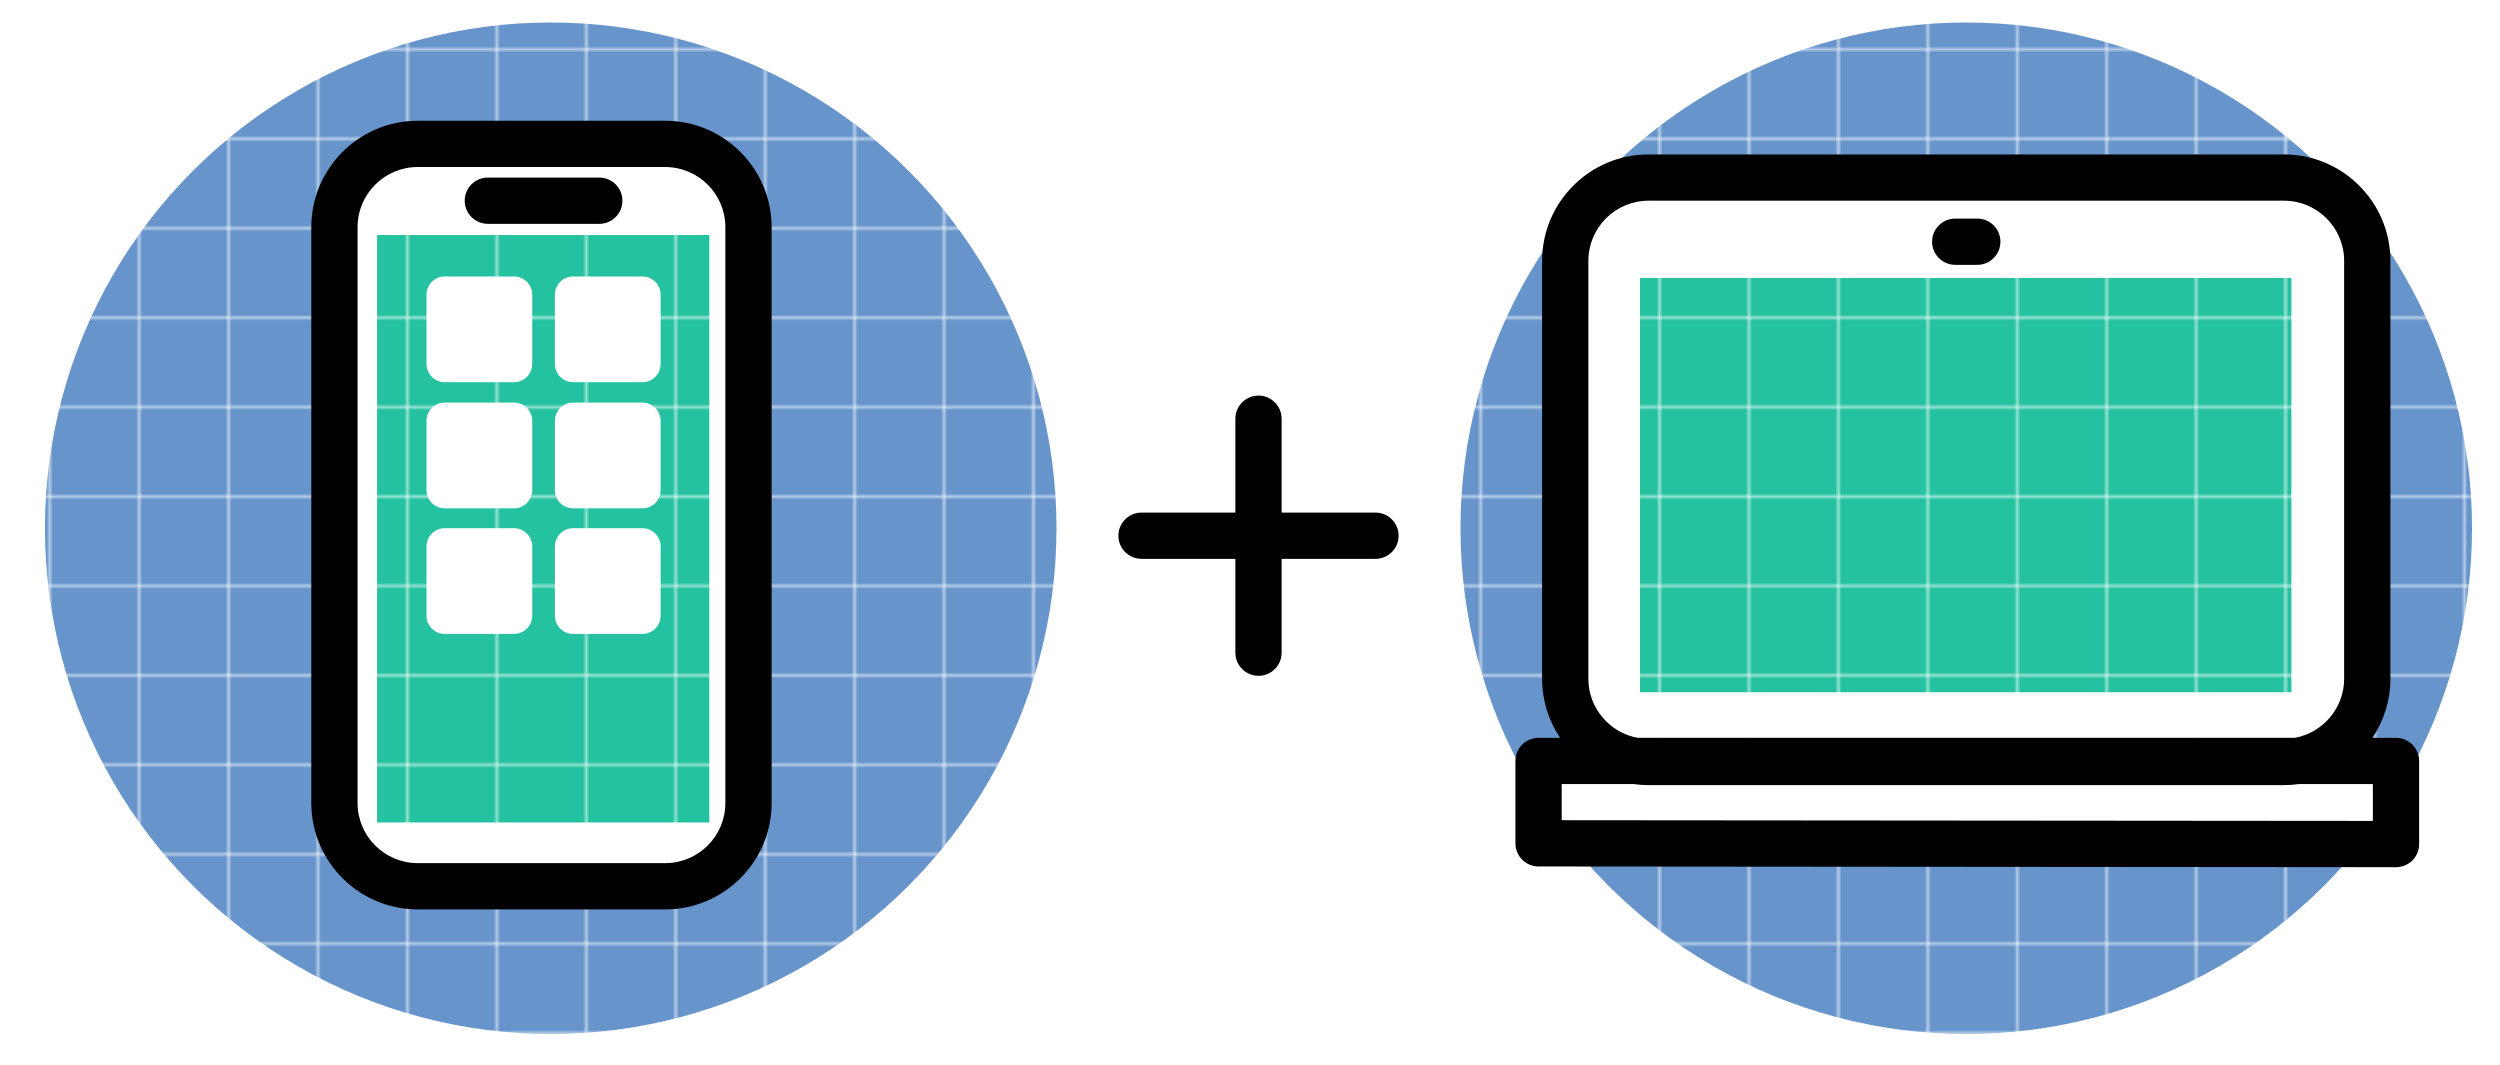 <?xml version="1.0" encoding="utf-8"?>
<!-- Generator: Adobe Illustrator 16.0.4, SVG Export Plug-In . SVG Version: 6.00 Build 0)  -->
<!DOCTYPE svg PUBLIC "-//W3C//DTD SVG 1.1//EN" "http://www.w3.org/Graphics/SVG/1.1/DTD/svg11.dtd">
<svg version="1.1" id="fi_2620271" xmlns="http://www.w3.org/2000/svg" xmlns:xlink="http://www.w3.org/1999/xlink" x="0px" y="0px"
	 width="810.645px" height="345.321px" viewBox="5554.855 0 810.645 345.321" enable-background="new 5554.855 0 810.645 345.321"
	 xml:space="preserve">
<pattern  x="148.5" y="364.5" width="28.5" height="28.5" patternUnits="userSpaceOnUse" id="New_Pattern_Swatch_1" viewBox="0 -28.5 28.5 28.5" overflow="visible">
	<g>
		<polygon fill="none" points="0,0 28.5,0 28.5,-28.5 0,-28.5 		"/>
		<polygon fill="#24C2A0" points="28.5,0 0,0 0,-28.5 28.5,-28.5 		"/>
	</g>
</pattern>
<pattern  x="148.5" y="364.5" width="28.5" height="28.5" patternUnits="userSpaceOnUse" id="New_Pattern_Swatch_3" viewBox="0 -28.5 28.5 28.5" overflow="visible">
	<g>
		<polygon fill="none" points="0,0 28.5,0 28.5,-28.5 0,-28.5 		"/>
		<polygon fill="#6694CB" points="28.5,0 0,0 0,-28.5 28.5,-28.5 		"/>
	</g>
</pattern>
<pattern  x="148.5" y="364.5" width="52.514" height="52.514" patternUnits="userSpaceOnUse" id="New_Pattern_Swatch_4" viewBox="0 -52.514 52.514 52.514" overflow="visible">
	<g>
		<polygon fill="none" points="0,0 52.514,0 52.514,-52.514 0,-52.514 		"/>
		<path fill="#FFFFFF" d="M52.514-2.16c0,1.193-0.967,2.16-2.16,2.16H2.16C0.967,0,0-0.967,0-2.16v-48.193
			c0-1.193,0.967-2.16,2.16-2.16h48.193c1.193,0,2.16,0.967,2.16,2.16V-2.16z"/>
	</g>
</pattern>
<g>
	<circle fill="url(#New_Pattern_Swatch_3)" cx="5733.433" cy="171.294" r="164"/>
	<rect x="5667.542" y="50.079" fill="#FFFFFF" width="126.815" height="231.12"/>
	<g>
		<path d="M5770.56,294.878h-80.264c-19.023,0-34.5-15.477-34.5-34.5V73.658c0-19.023,15.477-34.5,34.5-34.5h80.264
			c19.023,0,34.5,15.477,34.5,34.5v186.72C5805.06,279.401,5789.583,294.878,5770.56,294.878z M5690.296,54.158
			c-10.752,0-19.5,8.748-19.5,19.5v186.72c0,10.752,8.748,19.5,19.5,19.5h80.264c10.752,0,19.5-8.748,19.5-19.5V73.658
			c0-10.752-8.748-19.5-19.5-19.5H5690.296z"/>
	</g>
	<g>
		<line fill="url(#New_Pattern_Swatch_4)" x1="5713.039" y1="65.08" x2="5749.181" y2="65.08"/>
		<path d="M5749.181,72.58h-36.142c-4.143,0-7.5-3.358-7.5-7.5s3.357-7.5,7.5-7.5h36.142c4.143,0,7.5,3.358,7.5,7.5
			S5753.323,72.58,5749.181,72.58z"/>
	</g>
	<rect x="5677.124" y="76.211" fill="url(#New_Pattern_Swatch_1)" width="107.742" height="190.484"/>
	<g>
		<rect x="5699.059" y="95.556" fill="#FFFFFF" width="22.465" height="22.464"/>
		<path fill="#FFFFFF" d="M5721.523,123.934h-22.465c-3.266,0-5.912-2.647-5.912-5.913V95.556c0-3.266,2.646-5.913,5.912-5.913
			h22.465c3.266,0,5.913,2.647,5.913,5.913v22.464C5727.437,121.286,5724.789,123.934,5721.523,123.934z M5704.972,112.107h10.639
			v-10.639h-10.639V112.107z"/>
	</g>
	<g>
		<rect x="5740.695" y="95.556" fill="#FFFFFF" width="22.464" height="22.464"/>
		<path fill="#FFFFFF" d="M5763.159,123.934h-22.464c-3.266,0-5.913-2.647-5.913-5.913V95.556c0-3.266,2.647-5.913,5.913-5.913
			h22.464c3.266,0,5.913,2.647,5.913,5.913v22.464C5769.072,121.286,5766.425,123.934,5763.159,123.934z M5746.608,112.107h10.638
			v-10.639h-10.638V112.107z"/>
	</g>
	<g>
		<rect x="5699.059" y="136.458" fill="#FFFFFF" width="22.465" height="22.465"/>
		<path fill="#FFFFFF" d="M5721.523,164.836h-22.465c-3.266,0-5.912-2.647-5.912-5.913v-22.465c0-3.265,2.646-5.913,5.912-5.913
			h22.465c3.266,0,5.913,2.647,5.913,5.913v22.465C5727.437,162.189,5724.789,164.836,5721.523,164.836z M5704.972,153.01h10.639
			v-10.639h-10.639V153.01z"/>
	</g>
	<g>
		<rect x="5740.695" y="136.458" fill="#FFFFFF" width="22.464" height="22.465"/>
		<path fill="#FFFFFF" d="M5763.159,164.836h-22.464c-3.266,0-5.913-2.647-5.913-5.913v-22.465c0-3.265,2.647-5.913,5.913-5.913
			h22.464c3.266,0,5.913,2.647,5.913,5.913v22.465C5769.072,162.189,5766.425,164.836,5763.159,164.836z M5746.608,153.01h10.638
			v-10.639h-10.638V153.01z"/>
	</g>
	<g>
		<rect x="5699.059" y="177.181" fill="#FFFFFF" width="22.465" height="22.464"/>
		<path fill="#FFFFFF" d="M5721.523,205.558h-22.465c-3.266,0-5.912-2.646-5.912-5.913v-22.464c0-3.266,2.646-5.913,5.912-5.913
			h22.465c3.266,0,5.913,2.647,5.913,5.913v22.464C5727.437,202.911,5724.789,205.558,5721.523,205.558z M5704.972,193.731h10.639
			v-10.638h-10.639V193.731z"/>
	</g>
	<g>
		<rect x="5740.695" y="177.181" fill="#FFFFFF" width="22.464" height="22.464"/>
		<path fill="#FFFFFF" d="M5763.159,205.558h-22.464c-3.266,0-5.913-2.646-5.913-5.913v-22.464c0-3.266,2.647-5.913,5.913-5.913
			h22.464c3.266,0,5.913,2.647,5.913,5.913v22.464C5769.072,202.911,5766.425,205.558,5763.159,205.558z M5746.608,193.731h10.638
			v-10.638h-10.638V193.731z"/>
	</g>
</g>
<g>
	<circle fill="url(#New_Pattern_Swatch_3)" cx="6192.43" cy="171.295" r="164"/>
	<rect x="6065.947" y="64.492" fill="#FFFFFF" width="256.515" height="174.759"/>
	<g>
		<rect x="6086.643" y="90.124" fill="url(#New_Pattern_Swatch_1)" width="211.212" height="134.347"/>
		<g>
			<polygon fill="#FFFFFF" points="6331.778,273.698 6053.746,273.459 6053.746,246.751 6331.778,246.751 			"/>
			<path d="M6331.778,239.251h-7.646c3.68-5.486,5.83-12.079,5.83-19.167V84.578c0-19.023-15.477-34.5-34.5-34.5h-206.065
				c-19.023,0-34.5,15.477-34.5,34.5v135.506c0,7.088,2.15,13.681,5.83,19.167h-6.98c-4.143,0-7.5,3.357-7.5,7.5v26.708
				c0,4.14,3.354,7.496,7.493,7.5l278.032,0.239c0.003,0,0.005,0,0.007,0c1.987,0,3.895-0.789,5.301-2.194
				c1.408-1.407,2.199-3.315,2.199-5.306v-26.947C6339.278,242.608,6335.921,239.251,6331.778,239.251z M6069.896,220.084V84.578
				c0-10.752,8.748-19.5,19.5-19.5h206.065c10.752,0,19.5,8.748,19.5,19.5v135.506c0,9.553-6.911,17.508-15.993,19.167h-213.08
				C6076.808,237.592,6069.896,229.637,6069.896,220.084z M6324.278,266.191l-263.032-0.226v-11.715h23.415
				c1.55,0.214,3.128,0.333,4.735,0.333h206.065c1.606,0,3.187-0.119,4.735-0.333h24.081V266.191z"/>
		</g>
		<g>
			<line fill="url(#New_Pattern_Swatch_4)" x1="6188.851" y1="78.375" x2="6196.008" y2="78.375"/>
			<path d="M6196.008,85.875h-7.157c-4.143,0-7.5-3.357-7.5-7.5s3.357-7.5,7.5-7.5h7.157c4.143,0,7.5,3.357,7.5,7.5
				S6200.15,85.875,6196.008,85.875z"/>
		</g>
	</g>
</g>
<path d="M6000.864,166.209h-30.432v-30.432c0-4.143-3.357-7.5-7.5-7.5s-7.5,3.357-7.5,7.5v30.432h-30.432
	c-4.143,0-7.5,3.357-7.5,7.5s3.357,7.5,7.5,7.5h30.432v30.433c0,4.143,3.357,7.5,7.5,7.5s7.5-3.357,7.5-7.5v-30.433h30.432
	c4.143,0,7.5-3.357,7.5-7.5S6005.007,166.209,6000.864,166.209z"/>
</svg>
